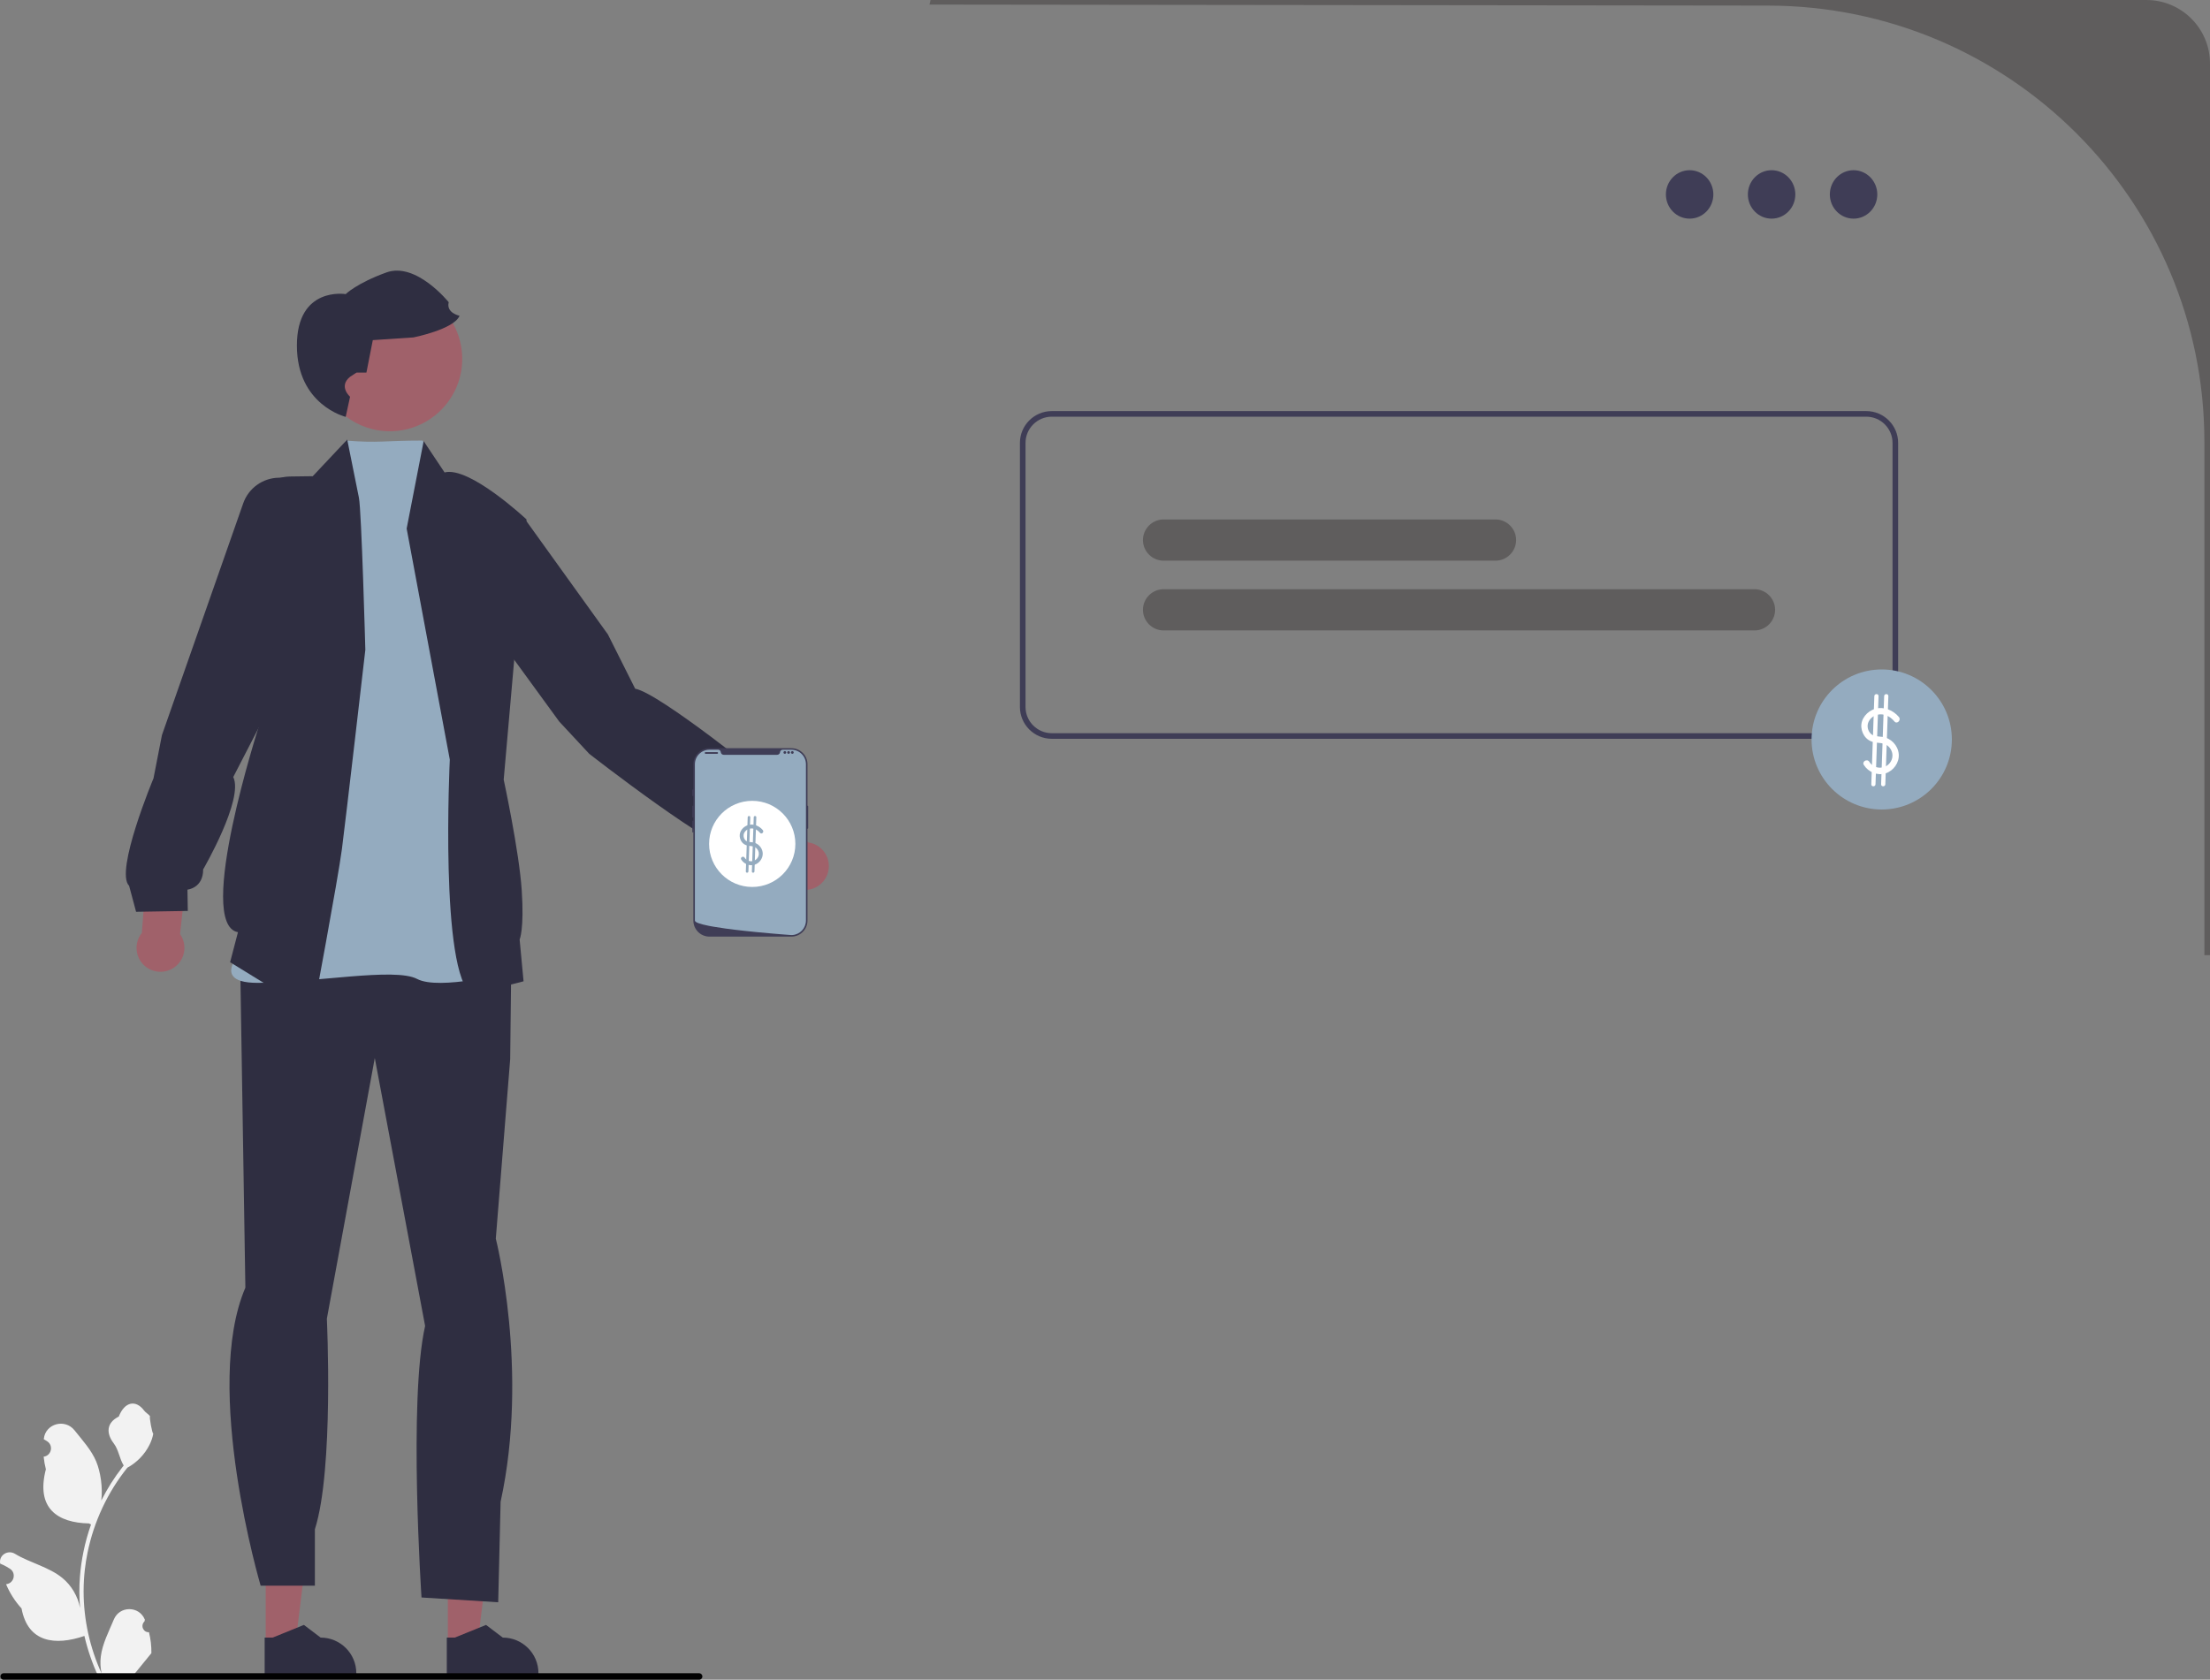 <svg width="292" height="222" viewBox="0 0 292 222" fill="none" xmlns="http://www.w3.org/2000/svg">
    <rect x="0" y="0" width="292" height="222" fill="#808080" stroke="none"/>
    <g clip-path="url(#clip0_555_623)">
        <path d="M122.949 0L122.814 0.606L233.544 0.74C265.419 0.74 291.258 26.543 291.258 58.373V126.237H292V8.4C292 3.761 288.234 0 283.588 0H122.949Z"
              fill="#5F5D5D"/>
        <path d="M244.906 28.897C246.637 28.897 248.041 27.464 248.041 25.697C248.041 23.929 246.637 22.496 244.906 22.496C243.174 22.496 241.771 23.929 241.771 25.697C241.771 27.464 243.174 28.897 244.906 28.897Z"
              fill="#3F3D56"/>
        <path d="M234.075 28.897C235.807 28.897 237.211 27.464 237.211 25.697C237.211 23.929 235.807 22.496 234.075 22.496C232.344 22.496 230.94 23.929 230.94 25.697C230.94 27.464 232.344 28.897 234.075 28.897Z"
              fill="#3F3D56"/>
        <path d="M223.245 28.897C224.977 28.897 226.38 27.464 226.38 25.697C226.38 23.929 224.977 22.496 223.245 22.496C221.514 22.496 220.11 23.929 220.11 25.697C220.11 27.464 221.514 28.897 223.245 28.897Z"
              fill="#3F3D56"/>
        <path d="M197.591 74.101H153.744C152.239 74.101 151.016 72.879 151.016 71.376C151.016 69.874 152.239 68.652 153.744 68.652H197.591C199.095 68.652 200.319 69.874 200.319 71.376C200.319 72.879 199.095 74.101 197.591 74.101Z"
              fill="#5F5D5D"/>
        <path d="M231.809 83.321H153.744C152.239 83.321 151.016 82.099 151.016 80.597C151.016 79.095 152.239 77.873 153.744 77.873H231.809C233.313 77.873 234.537 79.095 234.537 80.597C234.537 82.099 233.313 83.321 231.809 83.321Z"
              fill="#5F5D5D"/>
        <path d="M246.582 97.643H138.972C136.649 97.643 134.759 95.755 134.759 93.436V58.537C134.759 56.218 136.649 54.33 138.972 54.33H246.582C248.905 54.33 250.796 56.218 250.796 58.537V93.436C250.796 95.755 248.905 97.643 246.582 97.643ZM138.972 55.071C137.058 55.071 135.5 56.626 135.5 58.537V93.436C135.5 95.347 137.058 96.903 138.972 96.903H246.582C248.497 96.903 250.054 95.347 250.054 93.436V58.537C250.054 56.626 248.497 55.071 246.582 55.071H138.972Z"
              fill="#3F3D56"/>
        <path d="M248.625 106.986C253.743 106.986 257.893 102.843 257.893 97.731C257.893 92.62 253.743 88.477 248.625 88.477C243.506 88.477 239.356 92.62 239.356 97.731C239.356 102.843 243.506 106.986 248.625 106.986Z"
              fill="#94ABBF"/>
        <path d="M250.895 94.762C250.154 93.869 248.916 93.343 247.766 93.678C246.713 93.986 245.836 94.981 245.934 96.118C245.98 96.645 246.195 97.152 246.565 97.535C246.983 97.967 247.516 98.117 248.1 98.166C248.724 98.219 249.259 98.311 249.674 98.824C250.035 99.27 250.148 99.862 249.941 100.402C249.449 101.684 247.71 101.833 246.983 100.68C246.698 100.228 245.976 100.645 246.263 101.101C246.856 102.041 248.061 102.558 249.144 102.207C250.198 101.865 250.972 100.774 250.874 99.658C250.772 98.5 249.848 97.545 248.7 97.388C248.096 97.305 247.463 97.371 247.054 96.831C246.734 96.409 246.666 95.825 246.908 95.352C247.202 94.774 247.844 94.411 248.486 94.41C249.215 94.409 249.852 94.805 250.305 95.351C250.648 95.764 251.235 95.172 250.895 94.762Z"
              fill="white"/>
        <path d="M247.65 92.004L247.249 103.654C247.237 104.011 247.793 104.011 247.805 103.654L248.206 92.004C248.218 91.647 247.662 91.647 247.65 92.004Z"
              fill="white"/>
        <path d="M248.947 92.004L248.546 103.654C248.534 104.011 249.09 104.011 249.102 103.654L249.503 92.004C249.515 91.647 248.959 91.647 248.947 92.004Z"
              fill="white"/>
        <path d="M35.107 217.189L39.045 217.188L40.918 202.021L35.106 202.022L35.107 217.189Z" fill="#A0616A"/>
        <path d="M34.969 221.291L47.078 221.291V221.138C47.078 218.539 44.968 216.432 42.365 216.432L40.153 214.756L36.026 216.432L34.969 216.432L34.969 221.291Z"
              fill="#2F2E41"/>
        <path d="M59.173 217.189L63.11 217.188L64.984 202.021L59.172 202.022L59.173 217.189Z" fill="#A0616A"/>
        <path d="M59.034 221.291L71.144 221.291V221.138C71.143 218.539 69.033 216.432 66.43 216.432L64.218 214.756L60.091 216.432L59.034 216.432L59.034 221.291Z"
              fill="#2F2E41"/>
        <path d="M31.629 120.701L67.64 119.701L67.409 139.988L65.509 163.703C65.509 163.703 69.942 181.093 66.143 198.483L65.826 211.763L55.694 211.131C55.694 211.131 53.952 185.045 56.169 175.243L49.519 139.83L43.186 174.295C43.186 174.295 44.136 194.215 41.603 202.119V209.57H34.439C34.439 209.57 26.721 183.464 32.42 170.184L31.629 120.701Z"
              fill="#2F2E41"/>
        <path d="M57.53 61.75C57.53 61.75 56.558 59.315 55.833 58.228C50.754 58.228 50.109 58.577 45.675 58.228L33.368 124.207C33.368 124.207 26.603 129.9 34.032 129.9C41.462 129.9 52.174 127.83 55.111 129.383C58.048 130.936 67.379 128.52 67.379 128.52L57.53 61.75Z"
              fill="#94ABBF"/>
        <path d="M45.878 58.096L41.322 62.936L38.313 62.976C35.531 63.012 33.3 65.287 33.322 68.066L34.265 95.792C34.265 95.792 25.739 122.169 31.441 123.204L30.404 127.172L41.341 133.901C41.341 133.901 44.659 116.182 45.177 112.214C45.695 108.246 48.271 85.882 48.271 85.882C48.271 85.882 47.769 67.486 47.423 65.782L45.878 58.096Z"
              fill="#2F2E41"/>
        <path d="M55.976 58.299L53.73 69.859L59.431 100.397C59.431 100.397 58.049 128.692 62.368 131.453L69.176 129.693L68.657 124.172C68.657 124.172 69.28 122.826 68.934 117.65C68.588 112.474 66.552 103.039 66.552 103.039L69.568 68.651C69.568 68.651 62.023 61.577 58.74 62.44L55.976 58.299Z"
              fill="#2F2E41"/>
        <path d="M18.743 123.293L19.446 113.881L24.887 113.531L23.789 123.456C23.965 123.706 24.108 123.984 24.209 124.289C24.755 125.946 23.852 127.732 22.192 128.278C20.533 128.823 18.744 127.922 18.198 126.264C17.85 125.207 18.093 124.1 18.743 123.293Z"
              fill="#A0616A"/>
        <path d="M39.693 63.09L36.827 63.137C34.709 63.172 32.836 64.522 32.136 66.519L21.396 97.156L20.281 102.869C20.281 102.869 15.129 115.205 17.06 117.071L17.981 120.507L24.813 120.394L24.767 117.579C24.767 117.579 26.853 117.384 26.843 114.904C26.843 114.904 32.25 105.604 30.819 102.694L34.502 95.559L39.693 63.09Z"
              fill="#2F2E41"/>
        <path d="M106.799 111.339L99.865 104.924L95.643 108.368L103.215 114.889C103.256 115.192 103.341 115.493 103.476 115.784C104.206 117.37 106.085 118.063 107.672 117.334C109.259 116.605 109.954 114.729 109.224 113.144C108.758 112.133 107.825 111.487 106.799 111.339Z"
              fill="#A0616A"/>
        <path d="M65.188 65.234L61.71 78.649L73.889 95.363L77.854 99.629C77.854 99.629 94.933 112.952 97.581 112.493L100.903 113.775L104.838 108.196L102.532 106.575C102.532 106.575 103.604 104.776 101.591 103.323C101.591 103.323 87.12 91.584 83.923 91.024L80.32 83.847L69.309 68.531L65.188 65.234Z"
              fill="#2F2E41"/>
        <path d="M56.902 55.331C56.854 55.368 56.81 55.397 56.762 55.425C56.394 55.669 56.011 55.888 55.608 56.075C55.602 56.081 55.592 56.084 55.583 56.087C54.856 56.429 54.073 56.686 53.245 56.838C52.399 56.993 51.559 57.034 50.74 56.968C46.526 56.635 42.899 53.523 42.093 49.175C41.824 47.725 41.9 46.294 42.258 44.96C43.187 41.515 46.019 38.735 49.767 38.042C54.964 37.082 59.955 40.512 60.916 45.701C61.626 49.539 59.933 53.266 56.902 55.331Z"
              fill="#A0616A"/>
        <path d="M45.676 55.096L46.253 52.434C46.253 52.434 44.681 51.068 46.253 49.798L47.108 49.243H48.414L49.257 44.952L54.63 44.594C54.63 44.594 60.002 43.521 60.718 41.733C60.718 41.733 58.928 41.375 59.286 39.944C59.286 39.944 54.988 34.58 51.048 36.01C47.108 37.441 45.675 38.871 45.675 38.871C45.675 38.871 39.228 37.798 39.228 45.667C39.228 53.535 45.676 55.096 45.676 55.096Z"
              fill="#2F2E41"/>
        <path d="M104.562 123.788H93.739C92.565 123.788 91.61 122.834 91.61 121.662V101.01C91.61 99.838 92.565 98.885 93.739 98.885H104.562C105.736 98.885 106.69 99.838 106.69 101.01V121.662C106.69 122.834 105.736 123.788 104.562 123.788Z"
              fill="#3F3D56"/>
        <path d="M106.691 106.482C106.641 106.482 106.601 106.523 106.601 106.572V109.449C106.601 109.499 106.641 109.539 106.691 109.539C106.74 109.539 106.781 109.499 106.781 109.449V106.572C106.781 106.523 106.74 106.482 106.691 106.482Z"
              fill="#3F3D56"/>
        <path d="M106.488 101.009V121.661C106.488 122.681 105.693 123.515 104.688 123.58H104.688C104.673 123.581 104.658 123.582 104.643 123.582C104.616 123.584 104.59 123.584 104.563 123.584C104.563 123.584 104.464 123.577 104.283 123.564C104.1 123.55 103.834 123.53 103.502 123.503C103.403 123.496 103.298 123.487 103.187 123.478C102.966 123.46 102.724 123.44 102.465 123.418C102.361 123.409 102.254 123.4 102.144 123.39C101.585 123.342 100.959 123.286 100.299 123.222C100.187 123.212 100.075 123.201 99.961 123.19C99.931 123.187 99.901 123.184 99.871 123.181C99.4 123.135 98.916 123.085 98.431 123.032C98.4 123.029 98.37 123.025 98.341 123.022C97.504 122.93 96.664 122.83 95.878 122.722C95.273 122.639 94.701 122.552 94.187 122.462C94.019 122.432 93.858 122.402 93.704 122.372C93.674 122.366 93.644 122.361 93.614 122.354C92.526 122.137 91.814 121.902 91.814 121.661V101.009C91.814 99.947 92.675 99.086 93.739 99.086H94.889C95.073 99.086 95.22 99.229 95.236 99.412C95.237 99.424 95.239 99.436 95.241 99.448C95.274 99.632 95.443 99.76 95.63 99.76H102.672C102.859 99.76 103.028 99.632 103.061 99.448C103.063 99.436 103.065 99.424 103.066 99.412C103.082 99.229 103.229 99.086 103.413 99.086H104.563C105.626 99.086 106.488 99.947 106.488 101.009Z"
              fill="#94ABBF"/>
        <path d="M91.566 104.324C91.516 104.324 91.476 104.365 91.476 104.414V105.133C91.476 105.183 91.516 105.223 91.566 105.223C91.615 105.223 91.656 105.183 91.656 105.133V104.414C91.656 104.365 91.615 104.324 91.566 104.324Z"
              fill="#3F3D56"/>
        <path d="M91.566 106.482C91.516 106.482 91.476 106.523 91.476 106.572V107.966C91.476 108.015 91.516 108.056 91.566 108.056C91.615 108.056 91.656 108.015 91.656 107.966V106.572C91.656 106.523 91.615 106.482 91.566 106.482Z"
              fill="#3F3D56"/>
        <path d="M91.566 108.459C91.516 108.459 91.476 108.499 91.476 108.549V109.942C91.476 109.992 91.516 110.032 91.566 110.032C91.615 110.032 91.656 109.992 91.656 109.942V108.549C91.656 108.499 91.615 108.459 91.566 108.459Z"
              fill="#3F3D56"/>
        <path d="M94.761 99.402H93.231C93.168 99.402 93.118 99.453 93.118 99.515C93.118 99.577 93.168 99.627 93.231 99.627H94.761C94.823 99.627 94.874 99.577 94.874 99.515C94.874 99.453 94.823 99.402 94.761 99.402Z"
              fill="#3F3D56"/>
        <path d="M103.698 99.627C103.797 99.627 103.878 99.547 103.878 99.447C103.878 99.348 103.797 99.268 103.698 99.268C103.598 99.268 103.518 99.348 103.518 99.447C103.518 99.547 103.598 99.627 103.698 99.627Z"
              fill="#3F3D56"/>
        <path d="M104.193 99.627C104.292 99.627 104.373 99.547 104.373 99.447C104.373 99.348 104.292 99.268 104.193 99.268C104.093 99.268 104.013 99.348 104.013 99.447C104.013 99.547 104.093 99.627 104.193 99.627Z"
              fill="#3F3D56"/>
        <path d="M104.688 99.627C104.787 99.627 104.868 99.547 104.868 99.447C104.868 99.348 104.787 99.268 104.688 99.268C104.588 99.268 104.508 99.348 104.508 99.447C104.508 99.547 104.588 99.627 104.688 99.627Z"
              fill="#3F3D56"/>
        <path d="M99.39 117.225C102.538 117.225 105.089 114.676 105.089 111.533C105.089 108.39 102.538 105.842 99.39 105.842C96.242 105.842 93.69 108.39 93.69 111.533C93.69 114.676 96.242 117.225 99.39 117.225Z"
              fill="white"/>
        <path d="M100.787 109.708C100.331 109.159 99.57 108.835 98.862 109.041C98.215 109.23 97.676 109.843 97.736 110.542C97.764 110.866 97.897 111.178 98.124 111.413C98.381 111.679 98.709 111.771 99.068 111.801C99.451 111.833 99.781 111.89 100.036 112.206C100.258 112.48 100.327 112.844 100.2 113.176C99.898 113.964 98.828 114.056 98.381 113.347C98.206 113.069 97.762 113.326 97.938 113.606C98.303 114.184 99.044 114.502 99.71 114.286C100.358 114.076 100.834 113.405 100.774 112.719C100.711 112.006 100.143 111.419 99.437 111.323C99.065 111.272 98.676 111.312 98.425 110.98C98.228 110.72 98.186 110.361 98.335 110.07C98.516 109.715 98.91 109.492 99.305 109.491C99.753 109.49 100.145 109.734 100.424 110.07C100.635 110.324 100.996 109.96 100.787 109.708Z"
              fill="#94ABBF"/>
        <path d="M98.791 108.012L98.544 115.176C98.537 115.396 98.879 115.396 98.886 115.176L99.132 108.012C99.14 107.793 98.798 107.793 98.791 108.012Z"
              fill="#94ABBF"/>
        <path d="M99.588 108.012L99.342 115.176C99.334 115.396 99.676 115.396 99.684 115.176L99.93 108.012C99.938 107.793 99.596 107.793 99.588 108.012Z"
              fill="#94ABBF"/>
        <path d="M19.684 215.721C18.934 215.768 18.52 214.838 19.087 214.296L19.143 214.072C19.136 214.054 19.129 214.036 19.121 214.018C18.363 212.214 15.794 212.226 15.043 214.034C14.376 215.638 13.527 217.245 13.318 218.941C13.224 219.689 13.266 220.452 13.433 221.187C11.87 217.778 11.047 214.055 11.047 210.312C11.047 209.371 11.099 208.43 11.204 207.492C11.291 206.725 11.41 205.962 11.565 205.206C12.402 201.121 14.213 197.23 16.825 193.98C18.081 193.294 19.129 192.223 19.761 190.938C19.989 190.475 20.167 189.977 20.251 189.469C20.108 189.488 19.712 187.314 19.82 187.181C19.621 186.879 19.264 186.729 19.047 186.434C17.965 184.969 16.474 185.225 15.696 187.216C14.034 188.053 14.018 189.443 15.038 190.779C15.687 191.629 15.776 192.78 16.345 193.69C16.286 193.765 16.226 193.837 16.167 193.912C15.093 195.288 14.164 196.767 13.38 198.32C13.602 196.594 13.275 194.514 12.718 193.173C12.084 191.645 10.895 190.358 9.848 189.038C8.591 187.451 6.012 188.143 5.791 190.154C5.789 190.174 5.787 190.193 5.785 190.213C5.94 190.3 6.092 190.394 6.241 190.492C7.09 191.052 6.797 192.366 5.791 192.521L5.768 192.525C5.824 193.084 5.921 193.638 6.061 194.184C4.718 199.37 7.617 201.258 11.757 201.343C11.849 201.39 11.938 201.437 12.029 201.481C11.61 202.661 11.274 203.87 11.026 205.096C10.804 206.18 10.649 207.275 10.562 208.374C10.454 209.762 10.464 211.156 10.581 212.541L10.574 212.492C10.276 210.967 9.447 209.542 8.243 208.554C6.448 207.083 3.914 206.541 1.978 205.358C1.046 204.788 -0.148 205.524 0.015 206.603L0.023 206.654C0.311 206.771 0.592 206.907 0.864 207.059C1.02 207.147 1.172 207.24 1.321 207.338C2.169 207.899 1.876 209.212 0.87 209.367L0.848 209.371C0.831 209.373 0.817 209.376 0.801 209.378C1.295 210.55 1.984 211.638 2.846 212.576C3.686 217.104 7.293 217.533 11.15 216.215H11.153C11.575 218.049 12.191 219.841 12.983 221.549H19.52C19.543 221.477 19.564 221.402 19.586 221.33C18.981 221.367 18.372 221.332 17.777 221.222C18.262 220.628 18.747 220.029 19.232 219.434C19.244 219.423 19.253 219.411 19.262 219.399C19.508 219.095 19.757 218.793 20.003 218.489L20.003 218.489C20.018 217.555 19.906 216.624 19.684 215.721Z"
              fill="#F2F2F2"/>
        <path d="M92.802 221.57C92.802 221.809 92.609 222.001 92.37 222.001H0.482C0.243 222.001 0.051 221.809 0.051 221.57C0.051 221.331 0.243 221.139 0.482 221.139H92.37C92.609 221.139 92.802 221.331 92.802 221.57Z"
              fill="#010101"/>
    </g>
    <defs>
        <clipPath id="clip0_555_623">
            <rect width="292" height="222" fill="white"/>
        </clipPath>
    </defs>
</svg>
